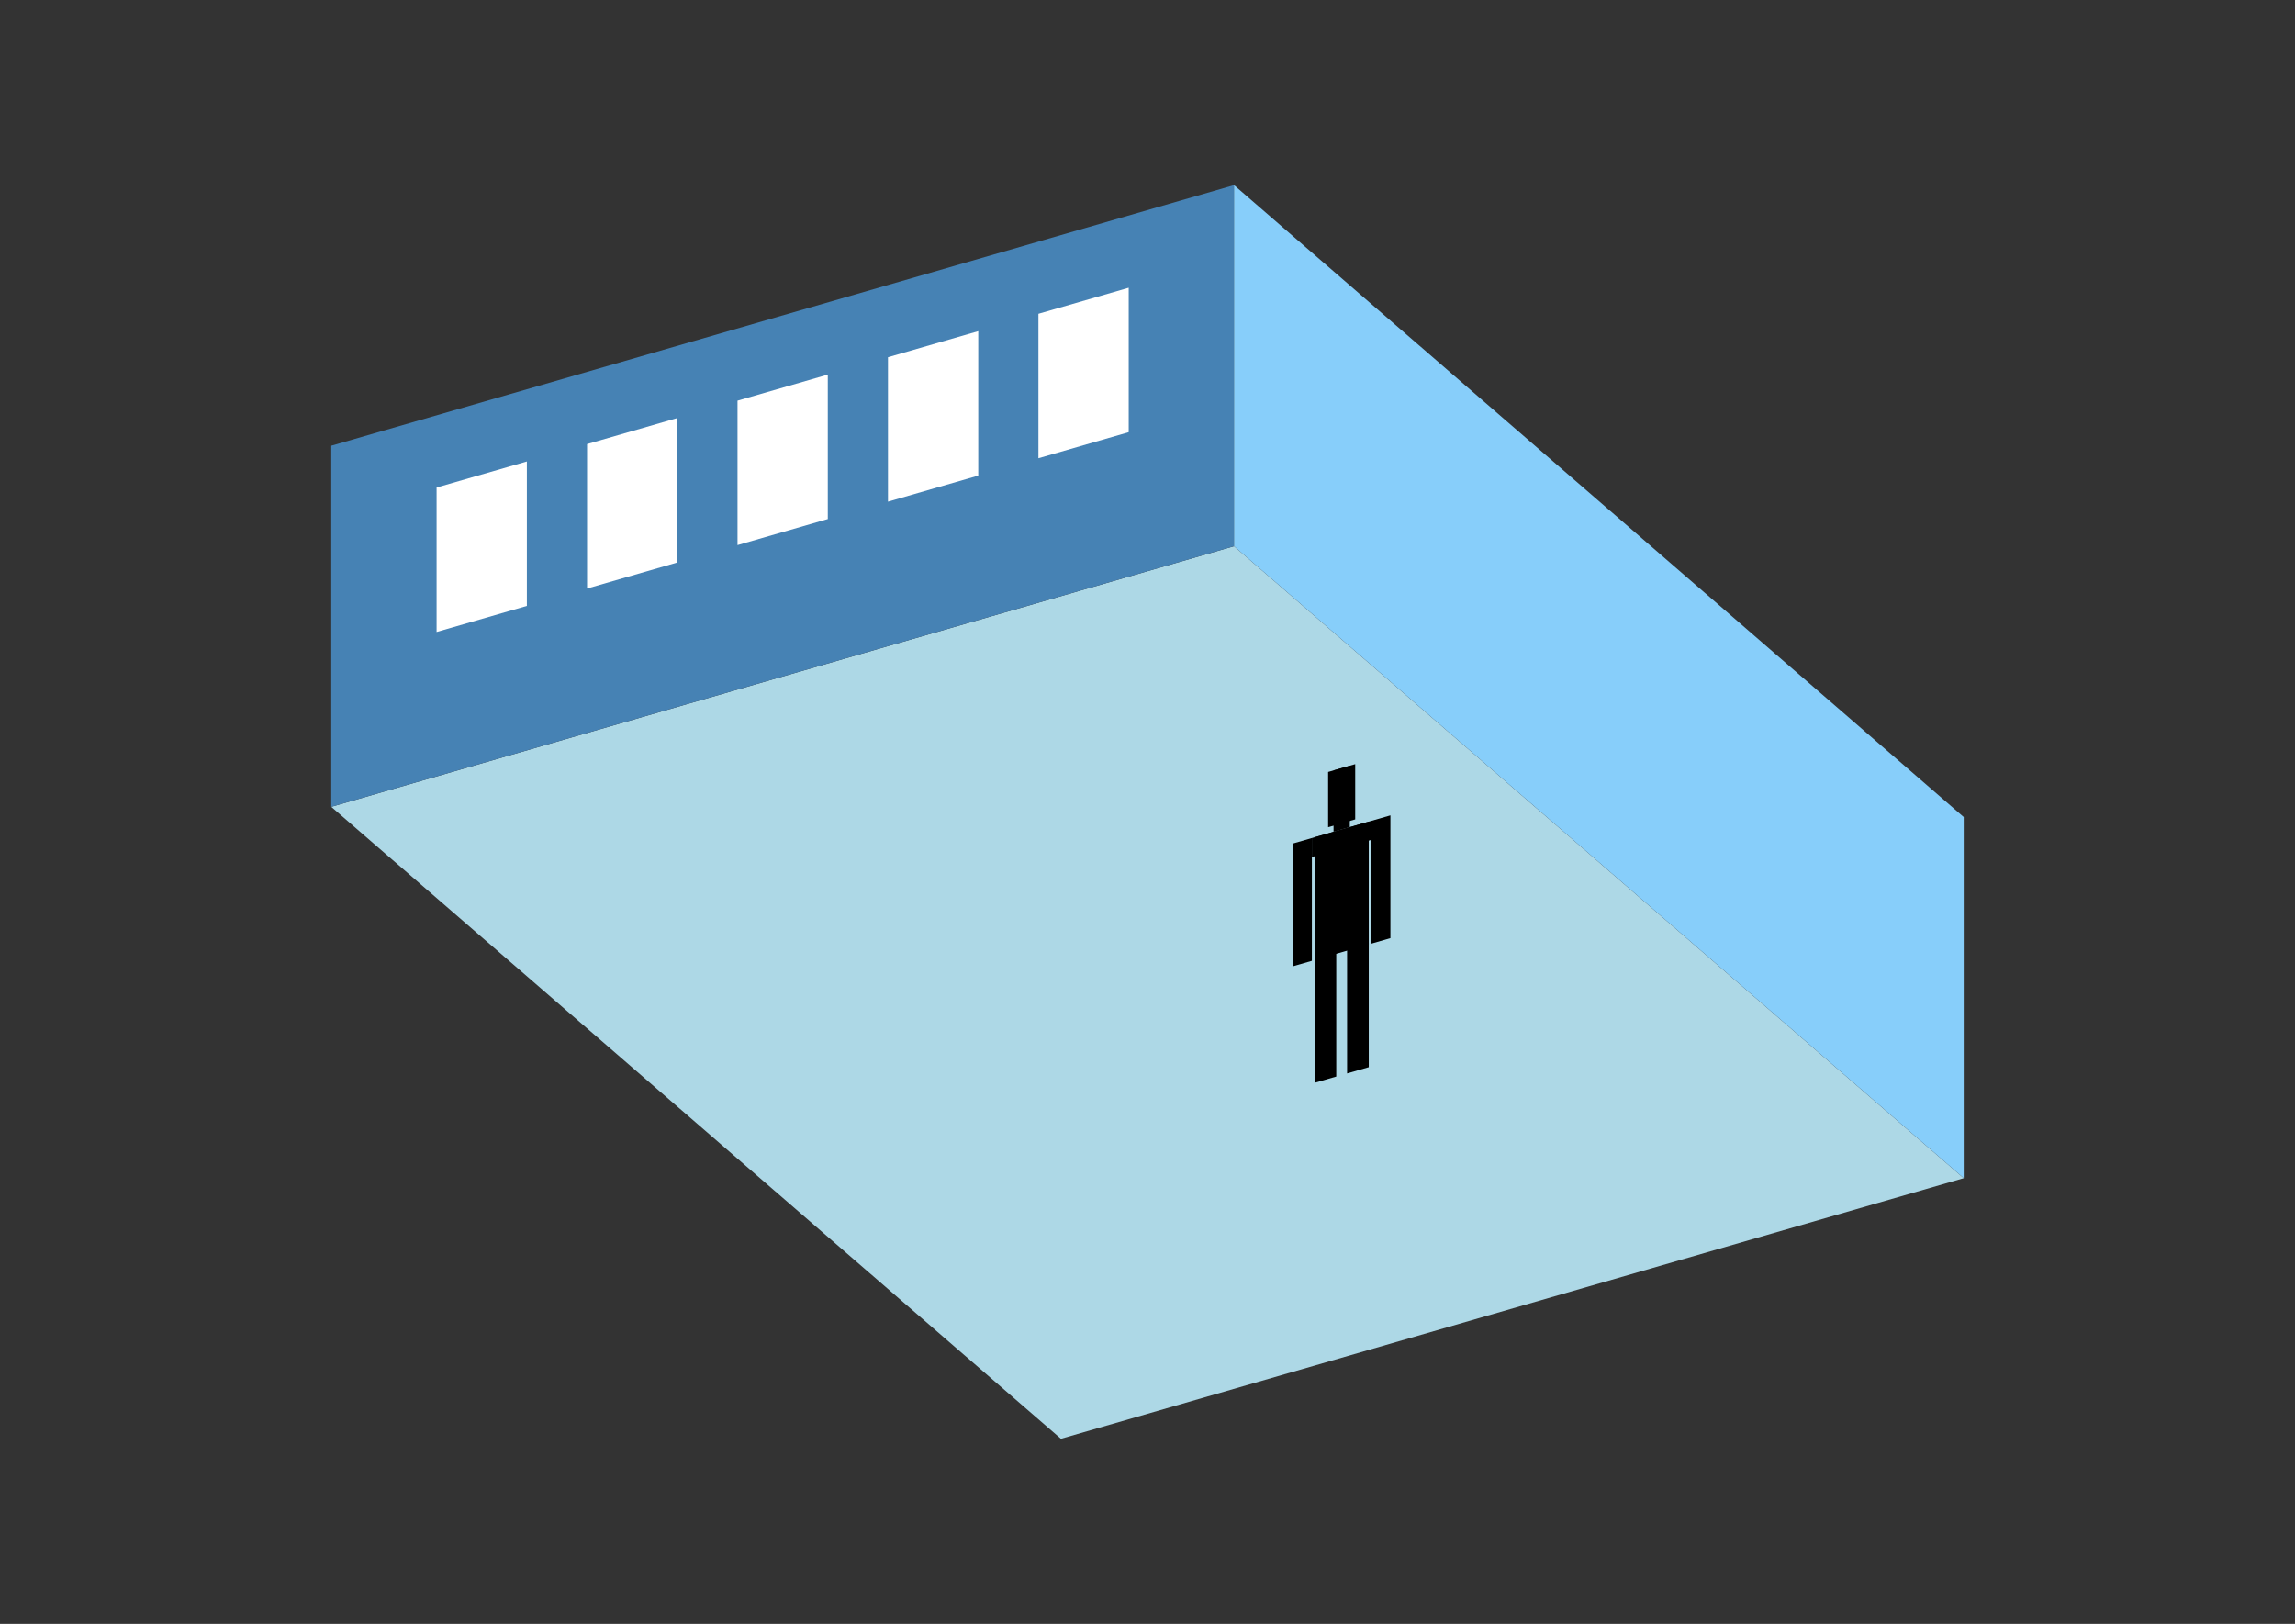 <?xml version="1.0" encoding="UTF-8"?>
<svg
  xmlns="http://www.w3.org/2000/svg"
  width="848"
  height="600"
  style="background-color:white"
>
  <rect width="100%" height="100%" fill="#333333" stroke="none"/>
  <polygon fill="lightblue" points="392.026,531.609 122.406,298.111 455.974,201.818 725.594,435.316" />
  <polygon fill="steelblue" points="122.406,298.111 122.406,164.684 455.974,68.391 455.974,201.818" />
  <polygon fill="lightskyblue" points="725.594,435.316 725.594,301.889 455.974,68.391 455.974,201.818" />
  <polygon fill="white" points="161.322,233.506 161.322,180.135 194.679,170.506 194.679,223.877" />
  <polygon fill="white" points="216.917,217.457 216.917,164.086 250.274,154.457 250.274,207.828" />
  <polygon fill="white" points="272.512,201.409 272.512,148.038 305.868,138.408 305.868,191.779" />
  <polygon fill="white" points="328.106,185.36 328.106,131.989 361.463,122.36 361.463,175.73" />
  <polygon fill="white" points="383.701,169.311 383.701,115.94 417.058,106.311 417.058,159.682" />
  <polygon fill="hsl(288.0,50.0%,50.111%)" points="485.74,400.085 485.74,354.266 493.746,351.955 493.746,397.774" />
  <polygon fill="hsl(288.0,50.0%,50.111%)" points="505.754,394.308 505.754,348.489 497.749,350.8 497.749,396.619" />
  <polygon fill="hsl(288.0,50.0%,50.111%)" points="477.735,357.031 477.735,311.666 484.74,309.644 484.74,355.009" />
  <polygon fill="hsl(288.0,50.0%,50.111%)" points="506.755,348.654 506.755,303.288 513.76,301.266 513.76,346.631" />
  <polygon fill="hsl(288.0,50.0%,50.111%)" points="484.74,316.649 484.74,309.644 506.755,303.288 506.755,310.293" />
  <polygon fill="hsl(288.0,50.0%,50.111%)" points="485.74,354.72 485.74,309.355 505.754,303.577 505.754,348.942" />
  <polygon fill="hsl(288.0,50.0%,50.111%)" points="490.744,305.642 490.744,285.228 500.751,282.339 500.751,302.753" />
  <polygon fill="hsl(288.0,50.0%,50.111%)" points="492.745,307.333 492.745,284.65 498.75,282.917 498.75,305.599" />
</svg>
